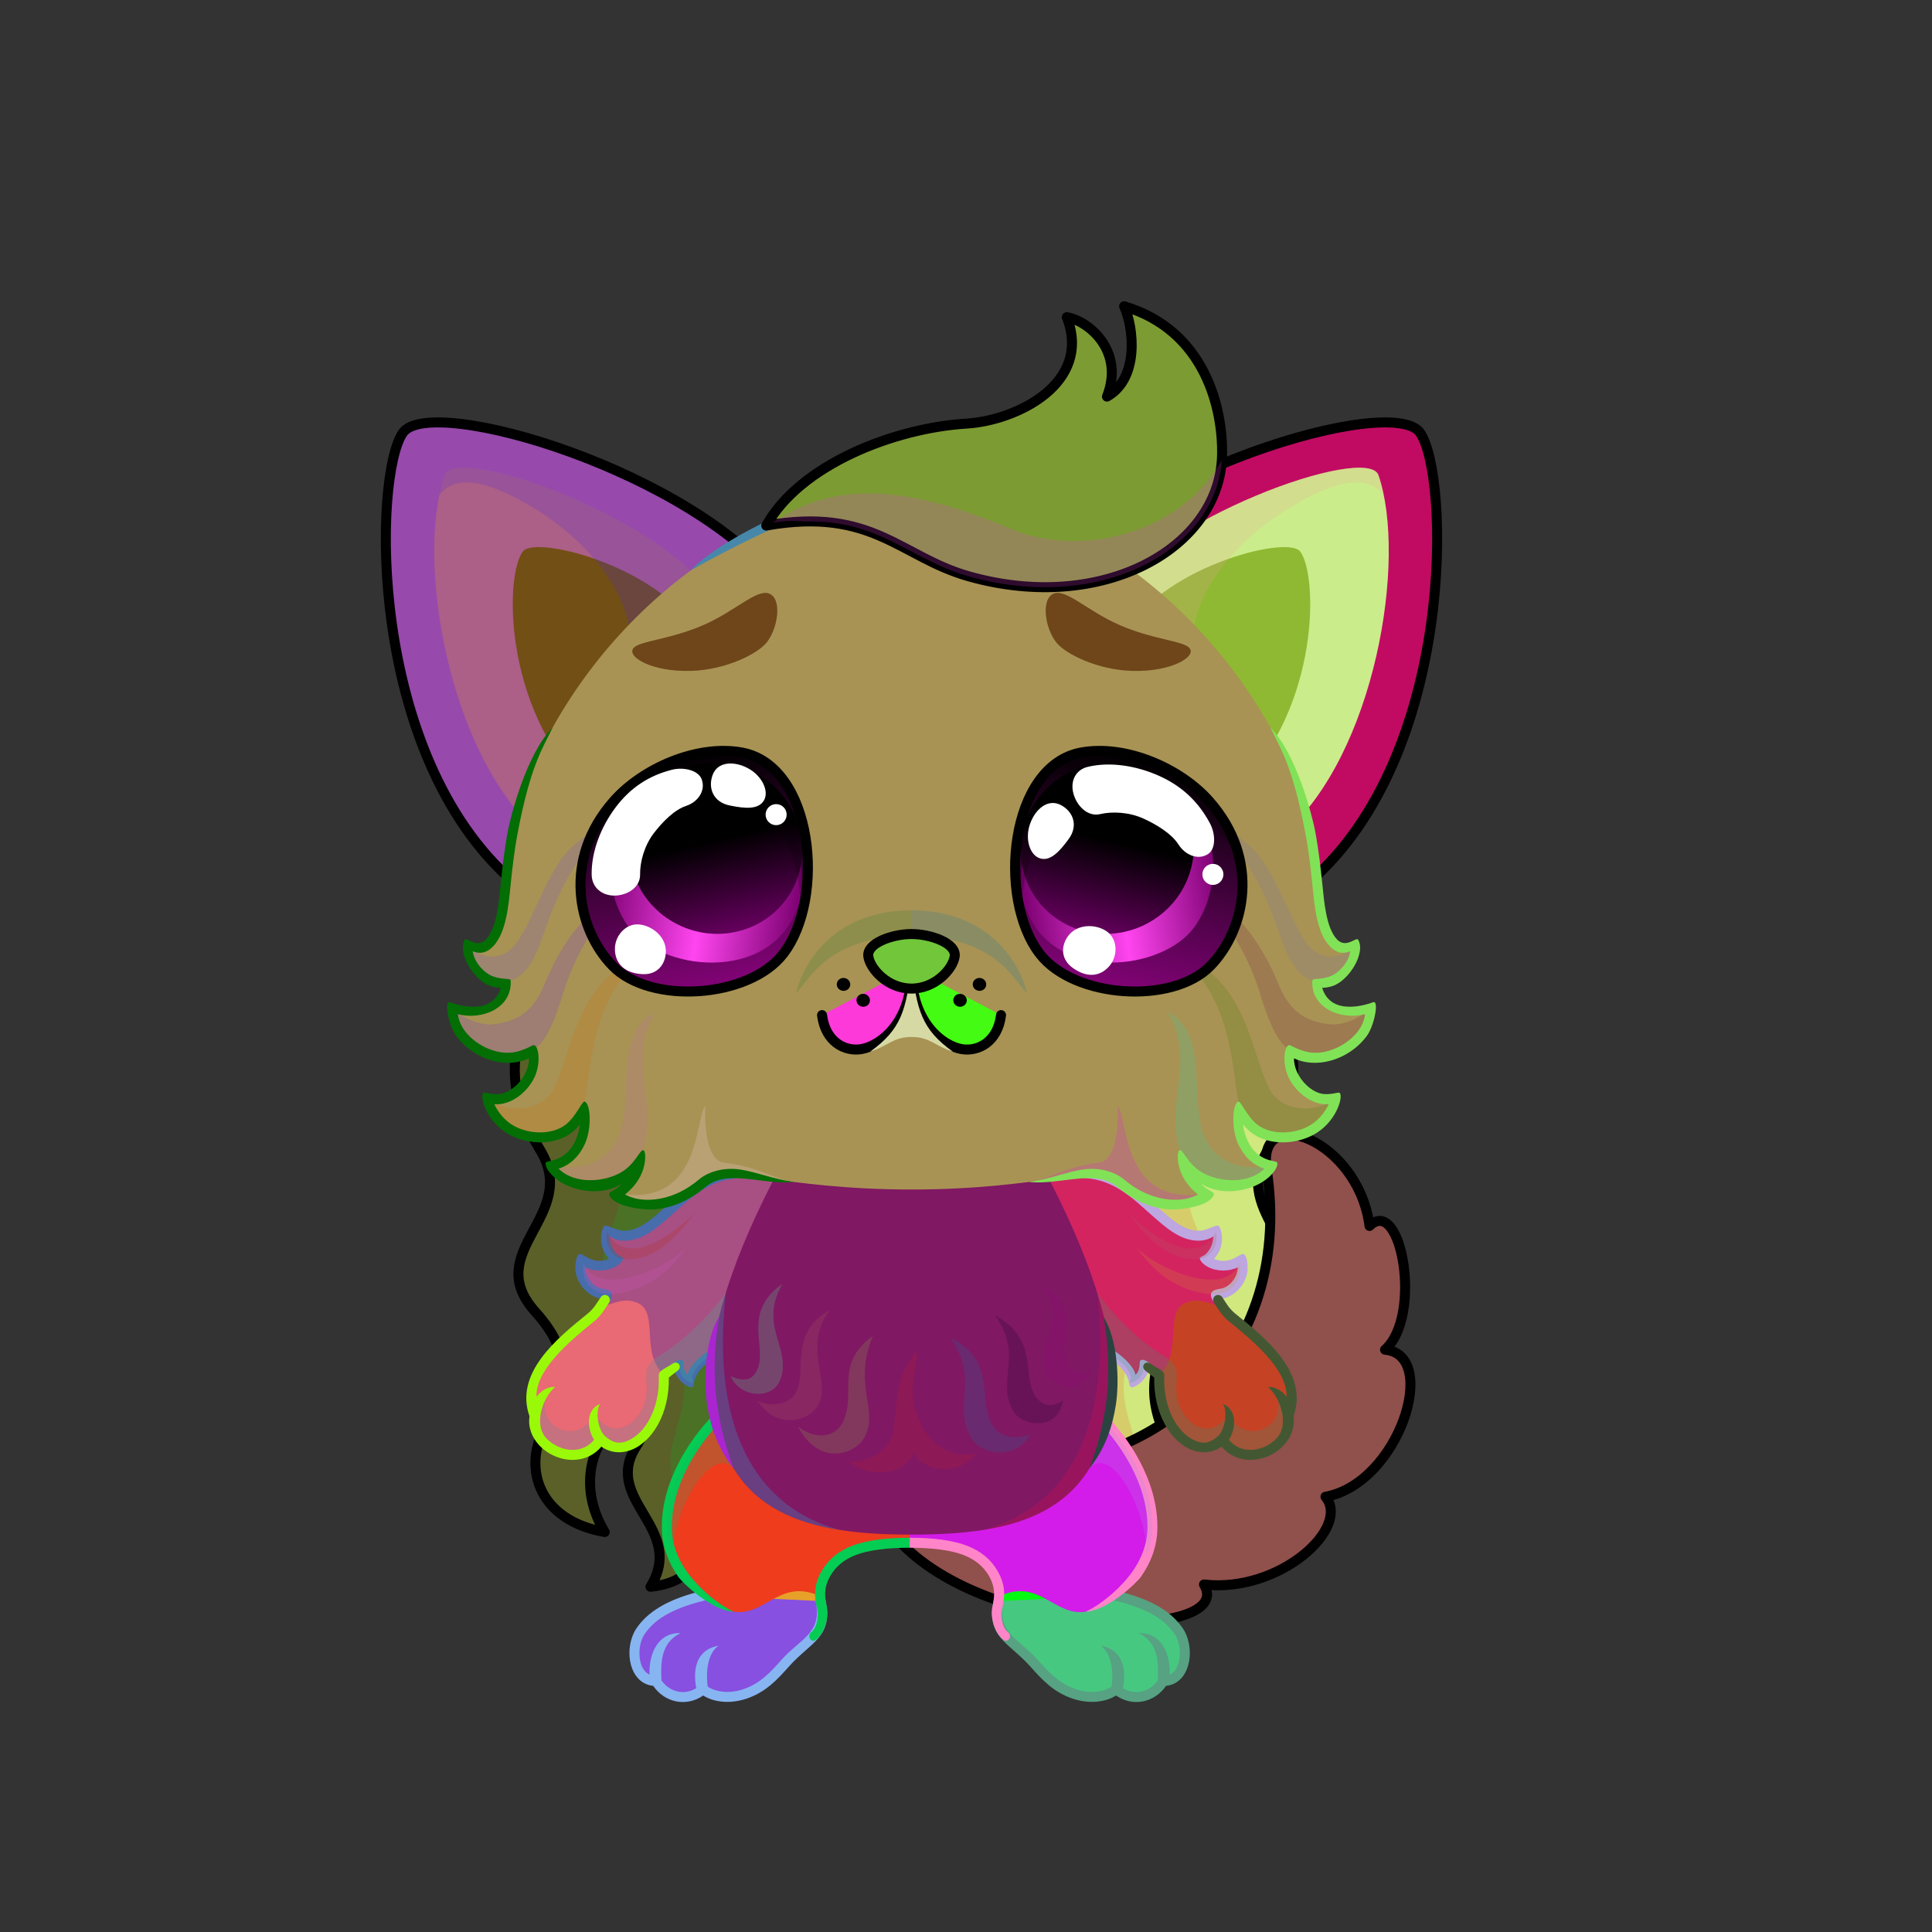<svg xmlns="http://www.w3.org/2000/svg" xmlns:xlink="http://www.w3.org/1999/xlink" style="shape-rendering:geometricPrecision; text-rendering:geometricPrecision; image-rendering:optimizeQuality; fill-rule:evenodd; clip-rule:evenodd" version="1.1" viewBox="0 0 29000 29000" xml:space="preserve"><rect x="0" y="0" width="29000" height="29000" fill="#333333" stroke="none"/><defs><style type="text/css">.HairBack-Dog1fil14 {fill:black;fill-opacity:0.2}
.HairBack-Dog1fil229 {fill:url(#HairBack-Dog1id894)}
.HairBack-Dog1str0 {stroke:black;stroke-width:150;stroke-linecap:round;stroke-linejoin:round}
.HairBack-Dog1fil230 {fill:url(#HairBack-Dog1id895)}
.Tail-Dog2fil234 {fill:url(#Tail-Dog2id961)}
.Tail-Dog2fil235 {fill:url(#Tail-Dog2id74)}
.Tail-Dog2fil22 {fill:none}
.Tail-Dog2str0 {stroke:black;stroke-width:150;stroke-linecap:round;stroke-linejoin:round}
.RightFoot-Dog3fil242 {fill:url(#RightFoot-Dog3id627)}
.RightFoot-Dog3fil14 {fill:black;fill-opacity:0.2}
.RightFoot-Dog3fil22 {fill:none}
.RightFoot-Dog3fil32 {fill:black;fill-rule:nonzero}
.RightLeg-Dog0fil243 {fill:url(#RightLeg-Dog0id281)}
.RightLeg-Dog0fil32 {fill:black;fill-rule:nonzero}
.RightLeg-Dog0fil14 {fill:black;fill-opacity:0.2}
.LeftFoot-Dog3fil248 {fill:url(#LeftFoot-Dog3id636)}
.LeftFoot-Dog3fil14 {fill:black;fill-opacity:0.2}
.LeftFoot-Dog3fil22 {fill:none}
.LeftFoot-Dog3fil32 {fill:black;fill-rule:nonzero}
.LeftLeg-Dog0fil249 {fill:url(#LeftLeg-Dog0id285)}
.LeftLeg-Dog0fil32 {fill:black;fill-rule:nonzero}
.LeftLeg-Dog0fil14 {fill:black;fill-opacity:0.2}
.RightHand-Dog3fil255 {fill:url(#RightHand-Dog3id169)}
.RightHand-Dog3fil32 {fill:black;fill-rule:nonzero}
.RightHand-Dog3fil14 {fill:black;fill-opacity:0.2}
.RightPaw-Dog3fil260 {fill:url(#RightPaw-Dog3id405)}
.RightPaw-Dog3fil14 {fill:black;fill-opacity:0.2}
.RightPaw-Dog3fil32 {fill:black;fill-rule:nonzero}
.LeftHand-Dog3fil263 {fill:url(#LeftHand-Dog3id359)}
.LeftHand-Dog3fil32 {fill:black;fill-rule:nonzero}
.LeftHand-Dog3fil14 {fill:black;fill-opacity:0.2}
.LeftPaw-Dog3fil266 {fill:url(#LeftPaw-Dog3id973)}
.LeftPaw-Dog3fil14 {fill:black;fill-opacity:0.2}
.LeftPaw-Dog3fil32 {fill:black;fill-rule:nonzero}
.Body-Dog5fil267 {fill:url(#Body-Dog5id28)}
.Body-Dog5fil14 {fill:black;fill-opacity:0.2}
.Body-Dog5fil32 {fill:black;fill-rule:nonzero}
.Ears-Dog7fil22 {fill:none}
.Ears-Dog7fil303 {fill:url(#Ears-Dog7id653)}
.Ears-Dog7fil304 {fill:url(#Ears-Dog7id683)}
.Ears-Dog7fil14 {fill:black;fill-opacity:0.2}
.Ears-Dog7fil306 {fill:url(#Ears-Dog7id675)}
.Ears-Dog7fil307 {fill:url(#Ears-Dog7id684)}
.Ears-Dog7fil302 {fill:url(#Ears-Dog7id108)}
.Ears-Dog7str4 {stroke:black;stroke-width:150}
.Ears-Dog7fil305 {fill:url(#Ears-Dog7id107)}
.Head-Dog6fil340 {fill:url(#Head-Dog6id760)}
.Head-Dog6fil32 {fill:black;fill-rule:nonzero}
.Head-Dog6fil14 {fill:black;fill-opacity:0.2}
.Mouth-Dog0fil100 {fill:black}
.Mouth-Dog0fil22 {fill:none}
.Mouth-Dog0str0 {stroke:black;stroke-width:150;stroke-linecap:round;stroke-linejoin:round}
.Eyes-Dog9fil392 {fill:url(#Eyes-Dog9id807)}
.Eyes-Dog9fil393 {fill:url(#Eyes-Dog9id913)}
.Eyes-Dog9fil394 {fill:url(#Eyes-Dog9id621)}
.Eyes-Dog9fil152 {fill:white}
.Eyes-Dog9fil14 {fill:black;fill-opacity:0.2}
.Eyes-Dog9fil204 {fill:white;fill-rule:nonzero}
.Eyes-Dog9fil395 {fill:url(#Eyes-Dog9id809)}
.Eyes-Dog9fil396 {fill:url(#Eyes-Dog9id900)}
.Eyes-Dog9fil397 {fill:url(#Eyes-Dog9id620)}
.Eyes-Dog9fil155 {fill:#895821}
.Eyes-Dog9fil22 {fill:none}
.Eyes-Dog9str4 {stroke:black;stroke-width:150}
.Moustache-Dog1fil100 {fill:black}
.Nose-Dog0fil416 {fill:url(#Nose-Dog0id907)}
.Nose-Dog0str0 {stroke:black;stroke-width:150;stroke-linecap:round;stroke-linejoin:round}
.Hair-Dog6fil14 {fill:black;fill-opacity:0.2}
.Hair-Dog6fil422 {fill:url(#Hair-Dog6id952)}
.Hair-Dog6str0 {stroke:black;stroke-width:150;stroke-linecap:round;stroke-linejoin:round}
</style><linearGradient gradientUnits="userSpaceOnUse" id="HairBack-Dog1id894" x1="8366.73" x2="11650.5" xlink:href="#HairBack-Dog1id87" y1="16700" y2="21125.7">
  </linearGradient><linearGradient gradientUnits="userSpaceOnUse" id="HairBack-Dog1id895" x1="18771.8" x2="15488" xlink:href="#HairBack-Dog1id87" y1="16700" y2="21125.7">
  </linearGradient><linearGradient gradientUnits="userSpaceOnUse" id="Tail-Dog2id961" x1="17408.2" x2="17066.6" xlink:href="#Tail-Dog2id70" y1="17230.7" y2="24150.8">
  </linearGradient><linearGradient gradientUnits="userSpaceOnUse" id="Tail-Dog2id74" x1="15961" x2="18418.2" y1="23174.1" y2="17871.9">
   <stop offset="0" style="stop-opacity:1; stop-color:#cfbf8a"/>
   <stop offset="1" style="stop-opacity:1; stop-color:#f6e6b1"/>
  </linearGradient><linearGradient gradientUnits="userSpaceOnUse" id="RightFoot-Dog3id627" x1="16691.1" x2="16037.9" y1="25524" y2="23422.2">
   <stop offset="0" style="stop-opacity:1; stop-color:#b07a3c"/>
   <stop offset="0.329" style="stop-opacity:1; stop-color:#cfbf8a"/>
   <stop offset="0.62" style="stop-opacity:1; stop-color:#f6e6b1"/>
   <stop offset="1" style="stop-opacity:1; stop-color:#f6e6b1"/>
  </linearGradient><linearGradient gradientUnits="userSpaceOnUse" id="RightLeg-Dog0id281" x1="15476.3" x2="15476.3" xlink:href="#RightLeg-Dog0id19" y1="24199" y2="20934.6">
  </linearGradient><linearGradient gradientUnits="userSpaceOnUse" id="LeftFoot-Dog3id636" x1="10586.2" x2="11300.1" xlink:href="#LeftFoot-Dog3id627" y1="25486.1" y2="23460.1">
  </linearGradient><linearGradient gradientUnits="objectBoundingBox" id="LeftLeg-Dog0id285" x1="50%" x2="50%" xlink:href="#LeftLeg-Dog0id19" y1="100%" y2="0%">
  </linearGradient><linearGradient gradientUnits="userSpaceOnUse" id="RightHand-Dog3id169" x1="16241.5" x2="18031.9" xlink:href="#RightHand-Dog3id168" y1="17938.5" y2="20524.1">
  </linearGradient><linearGradient gradientUnits="userSpaceOnUse" id="RightPaw-Dog3id405" x1="18770.8" x2="18008.4" y1="21729.1" y2="19634.5">
   <stop offset="0" style="stop-opacity:1; stop-color:#b07a3c"/>
   <stop offset="0.702" style="stop-opacity:1; stop-color:#f6e6b1"/>
   <stop offset="1" style="stop-opacity:1; stop-color:#f6e6b1"/>
  </linearGradient><linearGradient gradientUnits="userSpaceOnUse" id="LeftHand-Dog3id359" x1="11122.3" x2="9331.95" xlink:href="#LeftHand-Dog3id168" y1="17938.5" y2="20524.1">
  </linearGradient><linearGradient gradientUnits="userSpaceOnUse" id="LeftPaw-Dog3id973" x1="8449.46" x2="9499.06" xlink:href="#LeftPaw-Dog3id405" y1="21712.6" y2="19651">
  </linearGradient><linearGradient gradientUnits="objectBoundingBox" id="Body-Dog5id28" x1="50%" x2="50%" y1="0%" y2="100%">
   <stop offset="0" style="stop-opacity:1; stop-color:#cfbf8a"/>
   <stop offset="0.102" style="stop-opacity:1; stop-color:#cfbf8a"/>
   <stop offset="0.522" style="stop-opacity:1; stop-color:#f6e6b1"/>
   <stop offset="1" style="stop-opacity:1; stop-color:#fff7de"/>
  </linearGradient><linearGradient gradientUnits="userSpaceOnUse" id="Ears-Dog7id653" x1="9819.75" x2="7438.95" xlink:href="#Ears-Dog7id35" y1="12000.7" y2="7536.69">
  </linearGradient><linearGradient gradientUnits="userSpaceOnUse" id="Ears-Dog7id683" x1="9990.7" x2="8221.68" xlink:href="#Ears-Dog7id68" y1="11431.7" y2="8640.59">
  </linearGradient><linearGradient gradientUnits="userSpaceOnUse" id="Ears-Dog7id675" x1="17544.1" x2="19924.9" xlink:href="#Ears-Dog7id35" y1="12000.7" y2="7536.69">
  </linearGradient><linearGradient gradientUnits="userSpaceOnUse" id="Ears-Dog7id684" x1="17373.1" x2="19142.2" xlink:href="#Ears-Dog7id68" y1="11431.7" y2="8640.59">
  </linearGradient><linearGradient gradientUnits="userSpaceOnUse" id="Ears-Dog7id108" x1="6486.32" x2="11054.3" xlink:href="#Ears-Dog7id18" y1="7580.56" y2="11994.9">
  </linearGradient><linearGradient gradientUnits="userSpaceOnUse" id="Ears-Dog7id107" x1="20877.5" x2="16309.5" xlink:href="#Ears-Dog7id18" y1="7580.56" y2="11994.9">
  </linearGradient><linearGradient gradientUnits="userSpaceOnUse" id="Head-Dog6id760" x1="13681.9" x2="13681.9" xlink:href="#Head-Dog6id35" y1="17869.8" y2="7598.78">
  </linearGradient><linearGradient gradientUnits="userSpaceOnUse" id="Eyes-Dog9id807" x1="10812.7" x2="10027.5" xlink:href="#Eyes-Dog9id27" y1="14750.4" y2="11404">
  </linearGradient><linearGradient gradientUnits="userSpaceOnUse" id="Eyes-Dog9id913" x1="9173.57" x2="12014.5" xlink:href="#Eyes-Dog9id57" y1="12775" y2="13167.3">
  </linearGradient><linearGradient gradientUnits="userSpaceOnUse" id="Eyes-Dog9id621" x1="10444.3" x2="11041.9" xlink:href="#Eyes-Dog9id384" y1="11470.6" y2="14000.3">
  </linearGradient><linearGradient gradientUnits="userSpaceOnUse" id="Eyes-Dog9id809" x1="16551.1" x2="17336.3" xlink:href="#Eyes-Dog9id27" y1="14750.4" y2="11404">
  </linearGradient><linearGradient gradientUnits="userSpaceOnUse" id="Eyes-Dog9id900" x1="18190.3" x2="15349.4" xlink:href="#Eyes-Dog9id57" y1="12775" y2="13167.3">
  </linearGradient><linearGradient gradientUnits="userSpaceOnUse" id="Eyes-Dog9id620" x1="16919.5" x2="16321.9" xlink:href="#Eyes-Dog9id384" y1="11470.6" y2="14000.3">
  </linearGradient><linearGradient gradientUnits="userSpaceOnUse" id="Nose-Dog0id907" x1="13681.9" x2="13681.9" xlink:href="#Nose-Dog0id451" y1="14020.2" y2="14838.5">
  </linearGradient><linearGradient gradientUnits="userSpaceOnUse" id="Hair-Dog6id952" x1="14464.6" x2="15380.9" xlink:href="#Hair-Dog6id49" y1="8920.15" y2="4491.11">
  </linearGradient><linearGradient gradientUnits="userSpaceOnUse" id="HairBack-Dog1id87" x1="16230.4" x2="13904.5" y1="16152.6" y2="14931.5">
   <stop offset="0" style="stop-opacity:1; stop-color:#dbb872"/>
   <stop offset="1" style="stop-opacity:1; stop-color:#c29c51"/>
  </linearGradient><linearGradient gradientUnits="userSpaceOnUse" id="Tail-Dog2id70" x1="20208.3" x2="17218.2" y1="8096.38" y2="11659.9">
   <stop offset="0" style="stop-opacity:1; stop-color:#f5f4f0"/>
   <stop offset="1" style="stop-opacity:1; stop-color:#e8e5d8"/>
  </linearGradient><linearGradient gradientUnits="userSpaceOnUse" id="RightLeg-Dog0id19" x1="15490.3" x2="15490.3" y1="24284.1" y2="21188.2">
   <stop offset="0" style="stop-opacity:1; stop-color:#fff7de"/>
   <stop offset="0.439" style="stop-opacity:1; stop-color:#fff7de"/>
   <stop offset="1" style="stop-opacity:1; stop-color:#f6e6b1"/>
  </linearGradient><linearGradient gradientUnits="userSpaceOnUse" id="LeftFoot-Dog3id627" x1="16691.1" x2="16037.9" y1="25524" y2="23422.2">
   <stop offset="0" style="stop-opacity:1; stop-color:#b07a3c"/>
   <stop offset="0.329" style="stop-opacity:1; stop-color:#cfbf8a"/>
   <stop offset="0.62" style="stop-opacity:1; stop-color:#f6e6b1"/>
   <stop offset="1" style="stop-opacity:1; stop-color:#f6e6b1"/>
  </linearGradient><linearGradient gradientUnits="userSpaceOnUse" id="LeftLeg-Dog0id19" x1="15490.3" x2="15490.3" y1="24284.1" y2="21188.2">
   <stop offset="0" style="stop-opacity:1; stop-color:#fff7de"/>
   <stop offset="0.439" style="stop-opacity:1; stop-color:#fff7de"/>
   <stop offset="1" style="stop-opacity:1; stop-color:#f6e6b1"/>
  </linearGradient><linearGradient gradientUnits="objectBoundingBox" id="RightHand-Dog3id168" x1="19.823%" x2="80.177%" y1="10.33%" y2="89.67%">
   <stop offset="0" style="stop-opacity:1; stop-color:#cfbf8a"/>
   <stop offset="0.02" style="stop-opacity:1; stop-color:#cfbf8a"/>
   <stop offset="0.722" style="stop-opacity:1; stop-color:#f6e6b1"/>
   <stop offset="1" style="stop-opacity:1; stop-color:#f6e6b1"/>
  </linearGradient><linearGradient gradientUnits="objectBoundingBox" id="LeftHand-Dog3id168" x1="19.823%" x2="80.177%" y1="10.33%" y2="89.67%">
   <stop offset="0" style="stop-opacity:1; stop-color:#cfbf8a"/>
   <stop offset="0.02" style="stop-opacity:1; stop-color:#cfbf8a"/>
   <stop offset="0.722" style="stop-opacity:1; stop-color:#f6e6b1"/>
   <stop offset="1" style="stop-opacity:1; stop-color:#f6e6b1"/>
  </linearGradient><linearGradient gradientUnits="userSpaceOnUse" id="LeftPaw-Dog3id405" x1="18770.8" x2="18008.4" y1="21729.1" y2="19634.5">
   <stop offset="0" style="stop-opacity:1; stop-color:#b07a3c"/>
   <stop offset="0.702" style="stop-opacity:1; stop-color:#f6e6b1"/>
   <stop offset="1" style="stop-opacity:1; stop-color:#f6e6b1"/>
  </linearGradient><linearGradient gradientUnits="userSpaceOnUse" id="Ears-Dog7id35" x1="13681.9" x2="13681.9" y1="17936.7" y2="7484.8">
   <stop offset="0" style="stop-opacity:1; stop-color:#cfbf8a"/>
   <stop offset="0.4" style="stop-opacity:1; stop-color:#f6e6b1"/>
   <stop offset="1" style="stop-opacity:1; stop-color:#fff7de"/>
  </linearGradient><linearGradient gradientUnits="userSpaceOnUse" id="Ears-Dog7id68" x1="16838.1" x2="19330.2" y1="11553.4" y2="8766.17">
   <stop offset="0" style="stop-opacity:1; stop-color:#965759"/>
   <stop offset="1" style="stop-opacity:1; stop-color:#C49D9D"/>
  </linearGradient><linearGradient gradientUnits="userSpaceOnUse" id="Ears-Dog7id18" x1="10235.1" x2="10235.1" y1="19681.2" y2="17649.5">
   <stop offset="0" style="stop-opacity:1; stop-color:#b07a3c"/>
   <stop offset="1" style="stop-opacity:1; stop-color:#895821"/>
  </linearGradient><linearGradient gradientUnits="userSpaceOnUse" id="Head-Dog6id35" x1="13681.9" x2="13681.9" y1="17936.7" y2="7484.8">
   <stop offset="0" style="stop-opacity:1; stop-color:#cfbf8a"/>
   <stop offset="0.4" style="stop-opacity:1; stop-color:#f6e6b1"/>
   <stop offset="1" style="stop-opacity:1; stop-color:#fff7de"/>
  </linearGradient><linearGradient gradientUnits="userSpaceOnUse" id="Eyes-Dog9id27" x1="16937.6" x2="16937.6" y1="14961.3" y2="11448.6">
   <stop offset="0" style="stop-opacity:1; stop-color:#800375"/>
   <stop offset="1" style="stop-opacity:1; stop-color:black"/>
  </linearGradient><linearGradient gradientUnits="objectBoundingBox" id="Eyes-Dog9id57" x1="100%" x2="0%" y1="50%" y2="50%">
   <stop offset="0" style="stop-opacity:1; stop-color:#800375"/>
   <stop offset="0.502" style="stop-opacity:1; stop-color:#ff45f0"/>
   <stop offset="1" style="stop-opacity:1; stop-color:#800375"/>
  </linearGradient><linearGradient gradientUnits="userSpaceOnUse" id="Eyes-Dog9id384" x1="16417.8" x2="16417.8" y1="11784.3" y2="14068.5">
   <stop offset="0" style="stop-opacity:1; stop-color:black"/>
   <stop offset="0.45" style="stop-opacity:1; stop-color:black"/>
   <stop offset="1" style="stop-opacity:1; stop-color:#66005e"/>
  </linearGradient><linearGradient gradientUnits="userSpaceOnUse" id="Nose-Dog0id451" x1="13653.8" x2="13653.8" y1="14108.6" y2="14926.9">
   <stop offset="0" style="stop-opacity:1; stop-color:#FFCCCC"/>
   <stop offset="1" style="stop-opacity:1; stop-color:#453F2C"/>
  </linearGradient><linearGradient gradientUnits="userSpaceOnUse" id="Hair-Dog6id49" x1="13715.8" x2="13715.8" y1="6802.99" y2="8218.57">
   <stop offset="0" style="stop-opacity:1; stop-color:#c29c51"/>
   <stop offset="1" style="stop-opacity:1; stop-color:#dbb872"/>
  </linearGradient></defs><g id="HairBack-Dog1">
 <animateTransform additive="sum" attributeName="transform" dur="10" repeatCount="indefinite" type="translate" values="0;0 200;0;0 200;0;0 200;0;0 200;0"/>
  <path class="HairBack-Dog1fil229 HairBack-Dog1str0" d="M12285 14916c-452,-984 -2423,-1284 -3774,-317 -598,428 -1194,1379 -406,2658 613,996 -896,1515 -69,2434 571,635 478,1096 126,1772 -309,593 -63,1363 915,1533 -328,-540 -266,-1119 33,-1491 301,-373 479,-900 470,-1417 250,357 383,975 -30,1623 -517,811 756,1221 214,2107 1343,-138 596,-1769 850,-2213 416,-726 819,-599 904,-1232 133,-991 -669,-2454 773,-3254 -280,-465 -213,-1821 -6,-2203z" style="fill:#5b6029"/>
  <path class="HairBack-Dog1fil14" d="M10486 22772c587,-689 1668,-841 1957,-1288 544,-840 -2232,-3451 -791,-4251 -264,-439 -197,-972 -15,-1352 -1686,-273 -3401,-123 -2877,599 808,1116 541,1624 407,1974 -513,1343 731,1166 992,1814 450,1118 -660,1503 327,2504z" style="fill:#08b81a"/>
  <path class="HairBack-Dog1fil230 HairBack-Dog1str0" d="M14854 14916c452,-984 2422,-1284 3773,-317 599,428 1195,1379 407,2658 -613,996 896,1515 68,2434 -570,635 -477,1096 -125,1772 309,593 62,1363 -915,1533 328,-540 266,-1119 -34,-1491 -300,-373 -478,-900 -470,-1417 -249,357 -382,975 31,1623 517,811 -756,1221 -214,2107 -1343,-138 -596,-1769 -851,-2213 -415,-726 -818,-599 -903,-1232 -133,-991 668,-2454 -773,-3254 280,-465 213,-1821 6,-2203z" style="fill:#d0e87e"/>
  <path class="HairBack-Dog1fil14" d="M16652 22772c-587,-689 -1667,-841 -1957,-1288 -543,-840 2233,-3451 791,-4251 265,-439 198,-972 15,-1352 1687,-273 3401,-123 2878,599 -809,1116 -542,1624 -408,1974 513,1343 -730,1166 -991,1814 -451,1118 659,1503 -328,2504z" style="fill:#f25f1c"/>
 </g><g id="Tail-Dog2">
  <path class="Tail-Dog2fil234" d="M13866 21885c3286,730 5591,-1460 5147,-4330 -158,-1015 1375,-460 1544,847 476,-466 801,1353 233,1858 826,73 211,2006 -894,2207 385,464 -687,1448 -1824,1317 506,839 -3223,850 -4602,-681 -351,-52 -114,-1308 396,-1218z" style="fill:#322ccc"/>
  <path class="Tail-Dog2fil235" d="M14650 22006c2812,243 4707,-1747 4381,-4320 302,171 806,547 1048,1345 369,1219 49,3167 -1936,4024 -2103,908 -3976,-502 -3976,-502l483 -547z" style="fill:#b60b09"/>
  <path class="Tail-Dog2fil22 Tail-Dog2str0" d="M13866 21885c3286,730 5591,-1460 5147,-4330 -158,-1015 1375,-460 1544,847 476,-466 801,1353 233,1858 826,73 211,2006 -894,2207 385,464 -687,1448 -1824,1317 506,839 -3223,850 -4602,-681 -351,-52 -114,-1308 396,-1218z" style="fill:#90504b"/>
 </g><g id="RightFoot-Dog3">
  <path class="RightFoot-Dog3fil242" d="M17461 25232c-144,249 -469,331 -709,123 -82,82 -321,169 -611,76 -475,-152 -678,-627 -1088,-897 -209,-138 -43,-480 -31,-702 216,88 639,20 960,-216 332,-245 1043,-199 820,325 153,50 376,135 488,193 178,92 308,217 397,350 166,246 124,748 -226,748z" style="fill:#02f910"/>
  <path class="RightFoot-Dog3fil14" d="M17461 25232c-144,249 -469,331 -709,123 -82,82 -321,169 -611,76 -475,-152 -678,-627 -1088,-897 -182,-120 -106,-408 -68,-624 13,30 66,32 88,19 2,85 -1,160 50,261 317,621 1468,1311 1612,663 247,396 693,243 634,-148 151,250 332,57 232,-294 150,96 185,309 179,486 -21,178 -124,335 -319,335z" style="fill:#0c87fa"/>
  <path class="RightFoot-Dog3fil22" d="M16741 23949c560,135 807,327 949,532 170,244 121,751 -229,751 -144,249 -469,331 -709,123 -82,82 -321,169 -611,76 -475,-152 -614,-562 -1018,-844 -201,-140 -166,-401 -134,-554" style="fill:#47c881"/>
  <path class="RightFoot-Dog3fil32" d="M17378 25213c0,3 0,7 0,10 -59,86 -148,149 -252,169 -84,16 -174,3 -257,-45l-12 -8c47,-255 19,-572 -334,-636 167,118 191,399 163,611 -41,33 -116,65 -215,77 -89,11 -194,6 -307,-31 -265,-85 -423,-261 -589,-447 -277,-311 -611,-400 -512,-864 8,-41 -28,-86 -58,-89 -24,-2 -80,17 -89,58 -119,558 222,630 548,995 180,201 350,392 654,490 137,43 264,50 371,37 108,-13 199,-49 262,-89l3 0c116,81 258,115 400,88 143,-28 268,-114 349,-234 151,-15 258,-113 313,-251 29,-74 44,-157 44,-240 0,-135 -38,-275 -108,-376 -77,-110 -181,-216 -341,-313 -143,-86 -331,-165 -584,-231 -71,-19 -105,8 -131,48 -23,34 -14,70 26,80 271,65 468,144 612,231 139,84 229,176 295,271 53,76 81,183 81,290 0,66 -11,130 -33,185 -25,64 -65,112 -119,138 13,-317 -128,-634 -466,-624 219,111 313,298 286,700z" style="fill:#56a282"/>
 </g><g id="LeftFoot-Dog3">
  <path class="LeftFoot-Dog3fil248" d="M9847 25232c143,249 468,331 709,123 82,82 321,169 611,76 475,-152 678,-627 1088,-897 208,-138 43,-480 31,-702 -216,88 -640,20 -960,-216 -332,-245 -1043,-199 -821,325 -152,50 -375,135 -487,193 -178,92 -308,217 -398,350 -165,246 -124,748 227,748z" style="fill:#e7a128"/>
  <path class="LeftFoot-Dog3fil14" d="M9847 25232c143,249 468,331 709,123 82,82 321,169 611,76 475,-152 678,-627 1088,-897 181,-120 105,-408 68,-624 -13,30 -66,32 -88,19 -2,85 1,160 -50,261 -318,621 -1468,1311 -1612,663 -248,396 -693,243 -634,-148 -151,250 -333,57 -232,-294 -150,96 -186,309 -179,486 20,178 124,335 319,335z" style="fill:#a9167e"/>
  <path class="LeftFoot-Dog3fil22" d="M10566 23949c-559,135 -807,327 -949,532 -169,244 -121,751 230,751 143,249 468,331 709,123 82,82 321,169 611,76 475,-152 614,-562 1017,-844 201,-140 167,-401 134,-554" style="fill:#8750e0"/>
  <path class="LeftFoot-Dog3fil32" d="M9929 25213c1,3 1,7 0,10 59,86 149,149 253,169 84,16 174,3 257,-45l12 -8c-48,-255 -19,-572 333,-636 -166,118 -190,399 -162,611 41,33 116,65 215,77 89,11 193,6 307,-31 265,-85 423,-261 588,-447 278,-311 612,-400 513,-864 -9,-41 27,-86 58,-89 23,-2 80,17 88,58 119,558 -222,630 -547,995 -180,201 -351,392 -655,490 -137,43 -263,50 -370,37 -109,-13 -200,-49 -262,-89l-3 0c-116,81 -259,115 -401,88 -143,-28 -267,-114 -348,-234 -151,-15 -258,-113 -313,-251 -30,-74 -44,-157 -44,-240 0,-135 38,-275 108,-376 76,-110 181,-216 341,-313 142,-86 330,-165 584,-231 71,-19 105,8 131,48 22,34 14,70 -26,80 -271,65 -468,144 -612,231 -139,84 -230,176 -295,271 -53,76 -81,183 -81,290 0,66 11,130 32,185 26,64 65,112 120,138 -13,-317 128,-634 466,-624 -219,111 -313,298 -287,700z" style="fill:#87b5f1"/>
 </g><g id="RightLeg-Dog0">
  <path class="RightLeg-Dog0fil243" d="M13654 20939c701,0 2353,-56 2710,226 302,239 937,901 935,1761 -2,445 -277,1009 -1000,1266 -472,76 -697,-507 -1295,-235 60,-709 -911,-790 -1350,-797l0 -2221z" style="fill:#d31ce9"/>
  <path class="RightLeg-Dog0fil32" d="M15057 24610c33,25 62,27 88,-6 25,-32 18,-79 -15,-104 -85,-66 -111,-236 -89,-338 34,-163 71,-342 -66,-579 0,-1 -1,-3 -2,-4 -100,-171 -247,-296 -460,-378 -208,-80 -506,-119 -859,-119l0 150c335,0 616,36 805,108 180,69 302,173 385,314 0,2 1,3 2,4 108,188 77,337 48,473 -32,154 43,385 163,479zm1227 -3463c175,139 478,451 693,860 144,272 248,587 247,919 -1,245 -87,464 -218,653 -154,223 -427,476 -707,613 326,-17 760,-427 830,-528 147,-211 244,-458 244,-738 2,-360 -110,-698 -263,-989 -227,-430 -547,-760 -734,-907l-92 117z" style="fill:#ff85c8"/>
  <path class="RightLeg-Dog0fil14" d="M17192 23390c67,-148 106,-305 107,-464 2,-775 -541,-1451 -869,-1752 -191,187 -220,614 -78,870 275,-293 637,273 785,794 61,212 86,417 55,552z" style="fill:#ab8dee"/>
 </g><g id="LeftLeg-Dog0">
  <path class="LeftLeg-Dog0fil249" d="M13654 20939c-701,0 -2353,-56 -2710,226 -303,239 -938,901 -935,1761 1,445 276,1009 1000,1266 472,76 697,-507 1294,-235 -59,-709 911,-790 1351,-797l0 -2221z" style="fill:#ee3c1d"/>
  <path class="LeftLeg-Dog0fil32" d="M12251 24610c-33,25 -63,27 -88,-6 -25,-32 -19,-79 14,-104 85,-66 111,-236 90,-338 -34,-163 -72,-342 65,-579 1,-1 2,-3 3,-4 100,-171 246,-296 460,-378 208,-80 506,-119 859,-119l0 150c-335,0 -616,36 -806,108 -179,69 -302,173 -384,314 -1,2 -2,3 -2,4 -109,188 -77,337 -49,473 33,154 -42,385 -162,479zm-1227 -3463c-176,139 -478,451 -694,860 -143,272 -247,587 -246,919 0,245 86,464 217,653 155,223 428,476 708,613 -326,-17 -761,-427 -831,-528 -146,-211 -243,-458 -244,-738 -1,-360 110,-698 264,-989 226,-430 547,-760 733,-907l93 117z" style="fill:#05cc53"/>
  <path class="LeftLeg-Dog0fil14" d="M10116 23390c-67,-148 -107,-305 -107,-464 -2,-775 540,-1451 869,-1752 190,187 275,614 134,870 -388,-413 -1003,879 -896,1346z" style="fill:#10b46a"/>
 </g><g id="RightHand-Dog3">
 <animateTransform additive="sum" attributeName="transform" dur="10" repeatCount="indefinite" type="translate" values="0;0 200;0;0 200;0;0 200;0;0 200;0"/>
  <path class="RightHand-Dog3fil255" d="M15619 17715c247,-7 498,-52 659,-90 707,128 970,528 1348,796 130,92 425,224 606,21 133,145 14,423 -156,435 147,181 487,132 553,9 110,293 -168,564 -360,532 81,123 154,243 219,356 289,504 -636,1265 -911,1014 -142,-130 -282,-228 -420,-305 42,90 -40,256 -204,278 129,-199 -332,-494 -505,-532 -358,-79 -514,-1818 -829,-2514z" style="fill:#d32460"/>
  <path class="RightHand-Dog3fil32" d="M16291 17552c-40,-7 -79,20 -86,60 -7,41 25,64 66,71 473,22 768,342 1024,564 192,167 406,367 675,376 83,3 166,-14 241,-63 0,109 -50,205 -110,263 -35,34 -94,44 -92,65 6,53 80,106 122,129 131,70 314,72 448,7 -1,130 -94,264 -215,309 -66,25 -273,10 -150,206 28,5 53,-19 95,-33 40,-12 83,-23 108,-33 157,-59 279,-214 306,-378 9,-58 6,-242 -53,-268 -55,-33 -194,176 -447,68 159,-167 129,-400 79,-483 -35,-58 -164,68 -327,62 -222,-8 -423,-201 -583,-340 -270,-235 -558,-485 -1101,-582zm972 2914c-39,-29 -99,-68 -137,-51 -40,15 11,131 -81,222 -29,-135 -201,-283 -310,-354 -22,-14 -44,-27 -66,-40l-12 149c234,152 283,300 290,366 11,93 54,70 109,41 75,-39 202,-166 185,-292 -3,-19 -8,-38 22,-41z" style="fill:#bea6e0"/>
  <path class="RightHand-Dog3fil14" d="M17401 20669c-114,-114 -122,-122 -244,-186 43,144 -99,268 -204,278 116,-171 -258,-433 -374,-488 -156,-175 -225,-650 -133,-901 308,435 716,808 1104,1031 -30,84 -75,162 -148,228 0,12 -1,25 -1,38z" style="fill:#11ad6c"/>
  <path class="RightHand-Dog3fil14" d="M18185 19427c-553,-42 -914,-391 -1132,-715 239,293 1327,799 1551,253 61,375 -267,474 -419,462z" style="fill:#cf9a26"/>
  <path class="RightHand-Dog3fil14" d="M18016 18897c-558,74 -969,-550 -1102,-714 145,162 1013,956 1337,305 53,248 -126,395 -235,409z" style="fill:#ae5f64"/>
 </g><g id="LeftHand-Dog3">
 <animateTransform additive="sum" attributeName="transform" dur="10" repeatCount="indefinite" type="translate" values="0;0 200;0;0 200;0;0 200;0;0 200;0"/>
  <path class="LeftHand-Dog3fil263" d="M11744 17715c-246,-7 -497,-52 -658,-90 -707,128 -970,528 -1348,796 -131,92 -425,224 -606,21 -133,145 -15,423 156,435 -147,181 -487,132 -553,9 -110,293 168,564 360,532 -81,123 -154,243 -219,356 -289,504 636,1265 911,1014 142,-130 282,-228 419,-305 -41,90 41,256 205,278 -129,-199 332,-494 505,-532 358,-79 514,-1818 828,-2514z" style="fill:#a84f83"/>
  <path class="LeftHand-Dog3fil32" d="M11072 17552c41,-7 80,20 87,60 7,41 -25,64 -66,71 -473,22 -768,342 -1024,564 -192,167 -406,367 -675,376 -83,3 -166,-14 -241,-63 0,109 50,205 109,263 36,34 95,44 92,65 -5,53 -79,106 -122,129 -130,70 -314,72 -447,7 1,130 94,264 215,309 66,25 272,10 150,206 -28,5 -53,-19 -95,-33 -40,-12 -83,-23 -108,-33 -157,-59 -279,-214 -306,-378 -9,-58 -6,-242 53,-268 54,-33 194,176 447,68 -159,-167 -129,-400 -79,-483 34,-58 164,68 326,62 222,-8 424,-201 583,-340 271,-235 559,-485 1101,-582zm-971 2914c38,-29 99,-68 137,-51 40,15 -11,131 81,222 29,-135 201,-283 310,-354 22,-14 44,-27 66,-40l12 149c-234,152 -283,300 -291,366 -11,93 -53,70 -108,41 -75,-39 -202,-166 -185,-292 3,-19 8,-38 -22,-41z" style="fill:#476dad"/>
  <path class="LeftHand-Dog3fil14" d="M9963 20669c114,-114 122,-122 243,-186 -42,144 99,268 205,278 -116,-171 258,-433 373,-488 157,-175 226,-650 134,-901 -308,435 -717,808 -1104,1031 30,84 75,162 148,228 0,12 1,25 1,38z" style="fill:#2fcf9a"/>
  <path class="LeftHand-Dog3fil14" d="M9179 19427c553,-42 914,-391 1132,-715 -239,293 -1327,799 -1552,253 -60,375 268,474 420,462z" style="fill:#d75acf"/>
  <path class="LeftHand-Dog3fil14" d="M9348 18897c558,74 968,-550 1102,-714 -145,162 -1013,956 -1337,305 -53,248 126,395 235,409z" style="fill:#b7290d"/>
 </g><g id="Body-Dog5">
 <animateTransform additive="sum" attributeName="transform" dur="10" repeatCount="indefinite" type="translate" values="0;0 200;0;0 200;0;0 200;0;0 200;0"/>
  <path class="Body-Dog5fil267" d="M13682 23035c-1548,0 -2752,-291 -2993,-1956 -146,-1010 387,-2357 984,-3487 334,54 1089,70 2009,70 920,0 1675,-16 2008,-70 598,1130 1131,2477 985,3487 -242,1665 -1445,1956 -2993,1956z" style="fill:#801864"/>
  <path class="Body-Dog5fil14" d="M12620 22967c-1015,-156 -1748,-629 -1931,-1888 -72,-498 21,-1078 206,-1674 -224,2001 425,3224 1725,3562z" style="fill:#11def9"/>
  <path class="Body-Dog5fil14" d="M14743 22967c1016,-156 1749,-629 1932,-1888 72,-498 -21,-1078 -206,-1674 224,2001 -425,3224 -1726,3562z" style="fill:#fd0c4a"/>
  <path class="Body-Dog5fil32" d="M11012 22044c-250,-321 -348,-641 -397,-954 -59,-377 -28,-1005 180,-1327 -79,420 -89,912 -32,1305 50,341 104,572 249,976z" style="fill:#aa25d0"/>
  <path class="Body-Dog5fil32" d="M16352 22044c250,-321 347,-641 397,-954 59,-377 24,-998 -184,-1320 78,421 93,905 36,1298 -50,341 -104,572 -249,976z" style="fill:#2a4340"/>
  <path class="Body-Dog5fil14" d="M11368 21026c280,417 694,319 860,137 327,-356 -225,-896 231,-1499 -625,341 -343,915 -510,1234 -94,182 -374,226 -581,128z" style="fill:#ac6559"/>
  <path class="Body-Dog5fil14" d="M11977 21414c323,606 846,408 984,186 259,-416 -175,-784 141,-1547 -604,438 -218,890 -470,1328 -79,138 -324,276 -655,33z" style="fill:#90bd3f"/>
  <path class="Body-Dog5fil14" d="M12741 21936c355,311 917,148 969,-144 84,264 644,418 954,16 -462,117 -774,-230 -883,-526 -120,-325 -88,-485 -5,-1007 -379,382 -295,876 -383,1280 -34,159 -309,414 -652,381z" style="fill:#c6201f"/>
  <path class="Body-Dog5fil14" d="M15462 21532c-210,397 -736,297 -871,73 -318,-530 131,-835 -322,-1527 720,367 388,975 637,1326 127,179 333,205 556,128z" style="fill:#16739e"/>
  <path class="Body-Dog5fil14" d="M16383 20562c-142,377 -577,276 -678,61 -204,-434 328,-700 -44,-1336 596,396 246,778 329,1073 53,192 209,320 393,202z" style="fill:#920678"/>
  <path class="Body-Dog5fil14" d="M15955 21022c-68,466 -610,385 -738,172 -284,-475 166,-845 -288,-1457 648,363 426,852 587,1174 91,182 264,240 439,111z" style="fill:#0e0029"/>
  <path class="Body-Dog5fil14" d="M10968 20658c141,328 616,346 733,78 212,-485 -332,-813 43,-1465 -599,421 -244,917 -364,1252 -67,190 -192,229 -412,135z" style="fill:#4efc96"/>
 </g><g id="RightPaw-Dog3">
 <animateTransform additive="sum" attributeName="transform" dur="10" repeatCount="indefinite" type="translate" values="0;0 200;0;0 200;0;0 200;0;0 200;0"/>
  <path class="RightPaw-Dog3fil260" d="M17402 20631c-38,818 551,1339 943,981 309,484 1078,126 986,-356 248,-652 -532,-1279 -980,-1632 -241,-78 -377,-149 -564,-64 -316,143 -32,749 -385,1071z" style="fill:#c64224"/>
  <path class="RightPaw-Dog3fil14" d="M17402 20631c-17,192 32,393 33,395 44,201 137,399 285,544 194,184 433,219 637,33 492,772 1351,-293 810,-632 144,452 -486,750 -723,253 -324,480 -778,69 -787,-350 -5,-223 56,-314 -107,-471 -30,84 -75,162 -148,228z" style="fill:#12a38d"/>
  <path class="RightPaw-Dog3fil32" d="M18446 21611c107,-163 129,-451 -88,-537 74,121 26,386 -69,476 -138,130 -263,138 -430,31 -93,-59 -178,-155 -245,-278 -93,-172 -149,-397 -138,-656 1,-21 -7,-43 -24,-59 -52,-50 -128,-78 -180,-116 -33,-25 -76,-27 -100,6 -24,33 -10,74 23,99 44,31 87,68 130,100 -5,272 57,511 157,696 79,147 183,261 296,334 178,114 384,128 560,8 101,121 232,181 368,195 211,22 433,-69 573,-226 103,-115 160,-263 137,-425 229,-648 -410,-1166 -864,-1533 -104,-84 -134,-147 -206,-255 -23,-34 -69,-44 -104,-21 -34,23 -43,70 -20,104 80,121 120,196 236,290 356,288 865,714 854,1122 -52,-71 -158,-158 -280,-146 191,160 321,562 136,764 -110,120 -284,194 -446,177 -102,-10 -201,-57 -276,-150z" style="fill:#435832"/>
 </g><g id="LeftPaw-Dog3">
 <animateTransform additive="sum" attributeName="transform" dur="10" repeatCount="indefinite" type="translate" values="0;0 200;0;0 200;0;0 200;0;0 200;0"/>
  <path class="LeftPaw-Dog3fil266" d="M9962 20631c38,818 -552,1339 -944,981 -308,484 -1077,126 -986,-356 -247,-652 533,-1279 981,-1632 241,-78 377,-149 564,-64 316,143 31,749 385,1071z" style="fill:#e96974"/>
  <path class="LeftPaw-Dog3fil14" d="M9962 20631c16,192 -32,393 -33,395 -44,201 -137,399 -285,544 -194,184 -433,219 -637,33 -493,772 -1351,-293 -810,-632 -144,452 485,750 723,253 324,480 778,69 787,-350 4,-223 -56,-314 107,-471 30,84 75,162 148,228z" style="fill:#3a94aa"/>
  <path class="LeftPaw-Dog3fil32" d="M8918 21611c-107,-163 -129,-451 88,-537 -74,121 -26,386 69,476 138,130 263,138 430,31 92,-59 178,-155 245,-278 93,-172 149,-397 138,-656 -1,-21 7,-43 24,-59 52,-50 128,-78 180,-116 33,-25 75,-27 100,6 24,33 10,74 -24,99 -43,31 -86,68 -129,100 5,272 -57,511 -157,696 -80,147 -183,261 -296,334 -178,114 -384,128 -560,8 -101,121 -232,181 -369,195 -210,22 -432,-69 -572,-226 -103,-115 -161,-263 -137,-425 -229,-648 410,-1166 863,-1533 105,-84 134,-147 207,-255 23,-34 69,-44 103,-21 35,23 44,70 21,104 -81,121 -120,196 -236,290 -356,288 -865,714 -854,1122 52,-71 157,-158 280,-146 -191,160 -321,562 -136,764 110,120 284,194 446,177 102,-10 201,-57 276,-150z" style="fill:#9af908"/>
 </g><g id="Ears-Dog7">
 <animateTransform additive="sum" attributeName="transform" dur="10" repeatCount="indefinite" type="translate" values="0;0 200;0;0 200;0;0 200;0;0 200;0"/>
  <g>
        <animateTransform additive="sum" attributeName="transform" dur="10" repeatCount="indefinite" type="rotate" values="0;0;0;0;0;0;10;0;0;0;0;0;0;0;0;0;0;0;0;0;0;0;0;0;0;0;0;0;0;0;0;0;0;0;0;0;0;0;0;0;0;0;0;0;0;10;0;0;0;0;0;0;0;0;0;0;0;0;0;0;0;0;0;0;0;0;0;0;0;0;0;0;0;0;0;0;0;0;0;0;0;0"/>
        <g>
			<animateTransform additive="sum" attributeName="transform" dur="10" repeatCount="indefinite" type="translate" values="0;0;0;0;0;0;2000 -2000;0;0;0;0;0;0;0;0;0;0;0;0;0;0;0;0;0;0;0;0;0;0;0;0;0;0;0;0;0;0;0;0;0;0;0;0;0;0;2000 -2000;0;0;0;0;0;0;0;0;0;0;0;0;0;0;0;0;0;0;0;0;0;0;0;0;0;0;0;0;0;0;0;0;0;0;0;0"/>
			    <path class="Ears-Dog7fil302 Ears-Dog7str4" d="M6048 6495c-444,630 -543,4828 1656,6740 705,-1972 2800,-3911 4045,-4397 -1303,-1754 -5283,-2935 -5701,-2343z" style="fill:#9749ac"/>
          <path class="Ears-Dog7fil22" d="M19465 8952c124,387 10,1239 -150,1518 -290,507 -725,848 -1299,820 -207,-259 -1033,-1366 -1119,-1446" style="fill:#88df69"/>
          <path class="Ears-Dog7fil303" d="M10741 9023c-705,-1227 -3904,-2370 -4068,-1891 -435,1262 48,4189 1422,5385 784,-826 1861,-2668 2646,-3494z" style="fill:#ac5f87"/>
          <path class="Ears-Dog7fil304" d="M10516 9576c-524,-1046 -2460,-1548 -2664,-1302 -268,325 -320,2316 949,3586 785,-826 930,-1458 1715,-2284z" style="fill:#724f15"/>
          <path class="Ears-Dog7fil14" d="M10741 9023c-705,-1227 -3904,-2370 -4068,-1891 -33,94 -60,196 -82,306 287,-400 926,-124 1504,239 655,411 1782,1468 1232,2707 597,-815 880,-1105 1406,-1353l8 -8z" style="fill:#4d24e5"/>
		</g>
  </g>
  <g>
        <animateTransform additive="sum" attributeName="transform" dur="10" repeatCount="indefinite" type="rotate" values="0;0;0;0;0;0;-10;0;0;0;0;0;0;0;0;0;0;0;0;0;0;0;0;0;0;0;0;0;0;0;0;0;0;0;0;0;0;0;0;0;0;0;0;0;0;0;0;0;0;0;0;0;0;0;0;-10;0;0;0;0;0;0;0;0;0;0;0;0;0;0;0;0;0;0;0;0;0;0;0;0;0;0"/>
        <g>
          <animateTransform additive="sum" attributeName="transform" dur="10" repeatCount="indefinite" type="translate" values="0;0;0;0;0;0;-2500 2500;0;0;0;0;0;0;0;0;0;0;0;0;0;0;0;0;0;0;0;0;0;0;0;0;0;0;0;0;0;0;0;0;0;0;0;0;0;0;0;0;0;0;0;0;0;0;0;0;-2500 2500;0;0;0;0;0;0;0;0;0;0;0;0;0;0;0;0;0;0;0;0;0;0;0;0;0;0"/>
			    <path class="Ears-Dog7fil305 Ears-Dog7str4" d="M21315 6495c445,630 543,4828 -1655,6740 -705,-1972 -2801,-3911 -4045,-4397 1302,-1754 5283,-2935 5700,-2343z" style="fill:#c10b62"/>
          <path class="Ears-Dog7fil306" d="M16623 9023c705,-1227 3903,-2370 4068,-1891 435,1262 -48,4189 -1422,5385 -784,-826 -1862,-2668 -2646,-3494z" style="fill:#cbec8b"/>
          <path class="Ears-Dog7fil307" d="M16848 9576c524,-1046 2460,-1548 2664,-1302 268,325 320,2316 -949,3586 -785,-826 -930,-1458 -1715,-2284z" style="fill:#8fb932"/>
          <path class="Ears-Dog7fil14" d="M16623 9023c705,-1227 3903,-2370 4068,-1891 32,94 59,196 82,306 -287,-400 -926,-124 -1504,239 -655,411 -1782,1468 -1232,2707 -597,-815 -880,-1105 -1406,-1353l-8 -8z" style="fill:#f3a29d"/>
		</g>
  </g>
 </g><g id="Head-Dog6">
 <animateTransform additive="sum" attributeName="transform" dur="10" repeatCount="indefinite" type="translate" values="0;0 200;0;0 200;0;0 200;0;0 200;0"/>
  <path class="Head-Dog6fil340" d="M13682 7385c-2488,0 -4881,2026 -5792,4401 -301,783 -283,1690 -374,2017 -70,250 -213,563 -481,350 -95,264 266,681 547,580 40,174 -227,597 -783,388 -61,519 733,976 1198,646 115,375 -336,870 -702,699 100,310 348,628 874,604 333,-15 529,-239 586,-462 95,265 -36,837 -501,885 274,476 1251,360 1385,-185 50,232 -55,484 -441,593 167,192 773,342 1342,-139 375,-318 1156,93 3142,93l0 0 0 0c1985,0 2766,-411 3142,-93 569,481 1175,331 1342,139 -386,-109 -491,-361 -442,-593 135,545 1111,661 1386,185 -466,-48 -596,-620 -502,-885 58,223 254,447 587,462 526,24 773,-294 874,-604 -366,171 -818,-324 -702,-699 465,330 1259,-127 1198,-646 -556,209 -823,-214 -783,-388 281,101 642,-316 546,-580 -268,213 -410,-100 -480,-350 -91,-327 -73,-1234 -374,-2017 -911,-2375 -3304,-4401 -5792,-4401l0 0 0 0z" style="fill:#a89354"/>
  <path class="Head-Dog6fil32" d="M13682 7459c552,0 1099,101 1626,285 302,105 959,411 1688,816 -411,-435 -1448,-891 -1639,-957 -543,-189 -1107,-294 -1675,-294 -568,0 -1132,105 -1675,294 -191,66 -1229,522 -1639,957 728,-405 1386,-711 1688,-816 527,-184 1074,-285 1626,-285z" style="fill:#4788aa"/>
  <path class="Head-Dog6fil14" d="M9198 17901c225,201 840,330 1387,-139 254,-219 526,-14 1333,-19 -303,-39 -480,-219 -1068,-295 -94,-12 -285,-151 -264,-852 -161,200 -54,1585 -1388,1305z" style="fill:#fed7f8"/>
  <path class="Head-Dog6fil14" d="M8254 17493c225,381 1155,478 1385,-185 264,-759 -246,-1359 197,-2117 -597,291 -349,1230 -517,1779 -130,423 -525,636 -1065,523z" style="fill:#be6cb2"/>
  <path class="Head-Dog6fil14" d="M7295 16466c183,717 1226,836 1460,142 119,-350 50,-1757 1041,-2327 -1154,340 -1191,1494 -1492,2076 -163,314 -695,385 -1009,109z" style="fill:#cd6c06"/>
  <path class="Head-Dog6fil14" d="M6799 15121c-80,294 469,1063 1198,646 222,-127 361,-550 465,-890 193,-629 702,-1474 1165,-1512 -748,43 -1229,855 -1452,1403 -154,378 -370,572 -804,610 -74,7 -399,-37 -572,-257z" style="fill:#7b23ef"/>
  <path class="Head-Dog6fil14" d="M7034 14157c-77,186 176,622 542,582 395,-44 520,-554 635,-866 259,-702 666,-1511 1541,-1719 -481,61 -1093,377 -1361,791 -339,524 -503,1174 -785,1349 -198,123 -462,66 -572,-137z" style="fill:#764de9"/>
  <path class="Head-Dog6fil14" d="M13682 14048c-1272,0 -1544,682 -1734,864 101,-449 565,-1248 1734,-1248l0 384z" style="fill:#287931"/>
  <path class="Head-Dog6fil14" d="M18166 17901c-225,201 -840,330 -1387,-139 -255,-219 -526,-14 -1333,-19 303,-39 480,-219 1068,-295 94,-12 284,-151 264,-852 160,200 54,1585 1388,1305z" style="fill:#f20ceb"/>
  <path class="Head-Dog6fil14" d="M19110 17493c-225,381 -1155,478 -1386,-185 -263,-759 247,-1359 -196,-2117 597,291 349,1230 517,1779 130,423 525,636 1065,523z" style="fill:#36d2a7"/>
  <path class="Head-Dog6fil14" d="M20069 16466c-183,717 -1226,836 -1461,142 -118,-350 -49,-1757 -1040,-2327 1154,340 1191,1494 1492,2076 163,314 695,385 1009,109z" style="fill:#487407"/>
  <path class="Head-Dog6fil14" d="M20565 15121c80,294 -469,1063 -1198,646 -222,-127 -361,-550 -465,-890 -193,-629 -702,-1474 -1165,-1512 748,43 1228,855 1452,1403 154,378 370,572 804,610 74,7 398,-37 572,-257z" style="fill:#741842"/>
  <path class="Head-Dog6fil14" d="M20330 14157c77,186 -176,622 -542,582 -395,-44 -520,-554 -635,-866 -259,-702 -666,-1511 -1542,-1719 482,61 1093,377 1361,791 340,524 504,1174 785,1349 199,123 463,66 573,-137z" style="fill:#796eaf"/>
  <path class="Head-Dog6fil14" d="M13682 14048c1271,0 1543,682 1734,864 -101,-449 -565,-1248 -1734,-1248l0 384z" style="fill:#1677a1"/>
  <g>
   <path class="Head-Dog6fil32" d="M8293 10924c-135,290 -326,541 -523,1581 -55,290 -84,569 -108,802 -29,274 -60,685 -258,896 -82,87 -184,128 -308,75 18,154 161,327 307,379 151,54 259,22 262,61 26,420 -439,599 -792,505 10,85 44,167 97,241 129,181 357,309 577,335 244,29 437,-112 463,-112 74,0 113,259 17,474 -79,174 -245,335 -429,392 -58,18 -119,26 -179,21 55,113 134,218 245,295 225,155 608,185 831,9 152,-120 243,-352 279,-343 91,23 114,406 1,645 -80,169 -208,305 -390,362 72,74 170,124 280,151 209,51 470,13 657,-95 226,-130 289,-367 342,-329 36,26 66,391 -283,660 109,59 249,95 447,75 204,-22 436,-107 663,-299 129,-109 367,-193 638,-147 266,46 447,133 789,185 -486,47 -999,-204 -1330,76 -253,214 -514,310 -745,333 -163,17 -647,-34 -701,-227 -15,-28 142,-82 185,-155 -83,64 -351,172 -698,68 -319,-95 -466,-321 -436,-389 17,-36 291,4 446,-331 36,-78 58,-162 66,-241 -33,43 -72,83 -117,119 -277,218 -726,187 -1009,-4 -297,-202 -385,-558 -318,-591 15,-7 171,47 293,9 146,-45 273,-176 337,-313 33,-68 51,-140 50,-211 -129,61 -271,78 -412,62 -268,-32 -521,-181 -681,-397 -114,-155 -187,-540 -97,-507 114,41 635,211 766,-216 -39,-1 -104,-8 -164,-30 -241,-87 -491,-492 -376,-692 28,-49 182,140 318,-6 166,-176 194,-580 218,-808 25,-239 55,-524 111,-822 42,-218 278,-1154 669,-1546z" style="fill:#026e04"/>
   <path class="Head-Dog6fil32" d="M19071 10924c135,290 326,541 523,1581 55,290 84,569 108,802 28,274 59,685 258,896 82,87 183,128 308,75 -19,154 -161,327 -307,379 -151,54 -260,22 -262,61 -27,420 439,599 791,505 -9,85 -43,167 -96,241 -129,181 -357,309 -577,335 -245,29 -437,-112 -463,-112 -74,0 -113,259 -17,474 78,174 245,335 429,392 58,18 118,26 179,21 -55,113 -134,218 -246,295 -224,155 -607,185 -830,9 -152,-120 -243,-352 -279,-343 -91,23 -114,406 -1,645 80,169 208,305 390,362 -72,74 -171,124 -280,151 -209,51 -470,13 -657,-95 -226,-130 -289,-367 -342,-329 -36,26 -66,391 283,660 -109,59 -249,95 -447,75 -204,-22 -436,-107 -663,-299 -129,-109 -367,-193 -638,-147 -266,46 -447,133 -789,185 486,47 999,-204 1330,76 253,214 514,310 745,333 163,17 647,-34 701,-227 15,-28 -143,-82 -185,-155 82,64 351,172 698,68 318,-95 466,-321 435,-389 -16,-36 -290,4 -445,-331 -36,-78 -58,-162 -66,-241 33,43 72,83 117,119 277,218 726,187 1008,-4 298,-202 385,-558 319,-591 -15,-7 -171,47 -293,9 -147,-45 -274,-176 -338,-313 -32,-68 -50,-140 -49,-211 128,61 271,78 412,62 267,-32 521,-181 681,-397 114,-155 187,-540 96,-507 -113,41 -634,211 -766,-216 40,-1 105,-8 165,-30 241,-87 491,-492 376,-692 -28,-49 -182,140 -319,-6 -165,-176 -193,-580 -217,-808 -25,-239 -55,-524 -111,-822 -42,-218 -278,-1154 -669,-1546z" style="fill:#81e257"/>
  </g>
 </g><g id="Mouth-Dog0">
 <animateTransform additive="sum" attributeName="transform" dur="10" repeatCount="indefinite" type="translate" values="0;0 200;0;0 200;0;0 200;0;0 200;0"/>
  <path class="Mouth-Dog0fil22 Mouth-Dog0str0" d="M12339 15237c50,401 340,551 588,511 295,-48 775,-420 755,-1216" style="fill:#fe39d9"/>
  <path class="Mouth-Dog0fil22 Mouth-Dog0str0" d="M15026 15237c-50,401 -340,551 -588,511 -295,-48 -775,-420 -755,-1216" style="fill:#44fc13"/>
  <path class="Mouth-Dog0fil100" d="M13682 14485c-79,674 -150,965 -624,1303 274,-87 346,-223 624,-223 277,0 350,136 624,223 -475,-338 -545,-629 -624,-1303z" style="fill:#d7d9a4"/>
 </g><g id="Eyes-Dog9">
 <animateTransform additive="sum" attributeName="transform" dur="10" repeatCount="indefinite" type="translate" values="0;0 200;0;0 200;0;0 200;0;0 200;0"/>
  <path class="Eyes-Dog9fil392" d="M9195 14498c568,585 2046,487 2561,-180 647,-838 453,-2826 -623,-3023 -667,-122 -1486,237 -1919,728 -777,879 -543,1937 -19,2475z"/>
  <path class="Eyes-Dog9fil393" d="M12025 13424c80,-859 -318,-1673 -890,-1859 -84,-27 -168,-48 -252,-63 -449,-45 -890,85 -1225,386 -782,703 -515,1743 -136,2130 608,620 2249,690 2503,-594z"/>
  <path class="Eyes-Dog9fil394" d="M10443 11482c698,-150 1399,289 1565,981 165,692 -267,1375 -965,1525 -698,151 -1399,-288 -1564,-980 -166,-692 266,-1375 964,-1526z"/>
  <path class="Eyes-Dog9fil152" d="M9588 13876c180,14 374,155 403,351 25,173 -73,414 -356,395 -284,-18 -405,-181 -405,-379 0,-197 161,-382 358,-367z"/>
  <path class="Eyes-Dog9fil14" d="M12026 13761c276,-948 -14,-2305 -893,-2466 -667,-122 -1486,237 -1919,728 -273,308 -421,638 -475,960 429,-933 1484,-1181 2078,-1081 972,163 1206,1080 1209,1859z"/>
  <path class="Eyes-Dog9fil22 Eyes-Dog9str4" d="M9195 14498c568,585 2046,487 2561,-180 647,-838 453,-2826 -623,-3023 -667,-122 -1486,237 -1919,728 -777,879 -543,1937 -19,2475z"/>
  <path class="Eyes-Dog9fil204" d="M9608 13128c2,193 -191,313 -383,315 -193,2 -342,-124 -344,-316 -5,-346 139,-716 365,-1015 225,-297 504,-473 842,-558 187,-47 420,15 452,168 42,148 -56,313 -244,376 -172,57 -352,237 -487,415 -139,185 -204,429 -201,615z"/>
  <path class="Eyes-Dog9fil152" d="M11230 11533c211,114 317,344 237,482 -81,137 -276,125 -516,75 -240,-49 -329,-256 -254,-458 74,-202 322,-213 533,-99z"/>
  <circle class="Eyes-Dog9fil152" cx="11650" cy="12228" r="158"/>
  <path class="Eyes-Dog9fil395" d="M18169 14498c-569,585 -2046,487 -2561,-180 -647,-838 -453,-2826 622,-3023 668,-122 1487,237 1920,728 777,879 542,1937 19,2475z"/>
  <path class="Eyes-Dog9fil396" d="M15339 13424c-80,-859 318,-1673 890,-1859 84,-27 168,-48 252,-63 449,-45 890,85 1225,386 782,703 515,1743 136,2130 -608,620 -2250,690 -2503,-594z"/>
  <path class="Eyes-Dog9fil397" d="M16921 11482c-699,-150 -1399,289 -1565,981 -165,692 266,1375 965,1525 698,151 1399,-288 1564,-980 166,-692 -266,-1375 -964,-1526z"/>
  <path class="Eyes-Dog9fil152" d="M16612 13980c-148,-102 -388,-114 -534,20 -128,118 -203,368 29,532 232,163 428,113 553,-41 124,-154 115,-399 -48,-511z"/>
  <path class="Eyes-Dog9fil14" d="M15337 13761c-275,-948 15,-2305 893,-2466 668,-122 1487,237 1920,728 273,308 420,638 475,960 -429,-933 -1484,-1181 -2078,-1081 -972,163 -1207,1080 -1210,1859z"/>
  <path class="Eyes-Dog9fil22 Eyes-Dog9str4" d="M18169 14498c-569,585 -2046,487 -2561,-180 -647,-838 -453,-2826 622,-3023 668,-122 1487,237 1920,728 777,879 542,1937 19,2475z"/>
  <path class="Eyes-Dog9fil204" d="M16514 12220c-185,44 -350,-119 -401,-307 -52,-188 32,-360 217,-403 333,-79 728,-18 1075,139 345,156 586,392 754,704 94,173 93,414 -46,478 -133,73 -317,12 -426,-158 -100,-156 -319,-294 -526,-387 -214,-97 -467,-108 -647,-66z"/>
  <path class="Eyes-Dog9fil152" d="M15461 12368c-80,227 -3,468 149,516 151,48 288,-93 432,-291 145,-198 71,-411 -120,-510 -191,-99 -382,59 -461,285z"/>
  <circle class="Eyes-Dog9fil152" cx="18206" cy="13125" r="158"/>
  <path class="Eyes-Dog9fil155" d="M9511 9726c93,-107 559,-127 1060,-349 461,-203 784,-534 969,-469 205,71 140,524 -35,739 -144,176 -622,407 -1127,423 -597,19 -981,-215 -867,-344z"/>
  <path class="Eyes-Dog9fil14" d="M9511 9726c93,-107 559,-127 1060,-349 461,-203 784,-534 969,-469 205,71 140,524 -35,739 -144,176 -622,407 -1127,423 -597,19 -981,-215 -867,-344z"/>
  <path class="Eyes-Dog9fil155" d="M17853 9726c-93,-107 -559,-127 -1060,-349 -461,-203 -785,-534 -969,-469 -205,71 -140,524 35,739 144,176 622,407 1127,423 597,19 981,-215 867,-344z"/>
  <path class="Eyes-Dog9fil14" d="M17853 9726c-93,-107 -559,-127 -1060,-349 -461,-203 -785,-534 -969,-469 -205,71 -140,524 35,739 144,176 622,407 1127,423 597,19 981,-215 867,-344z"/>
 </g><g id="Moustache-Dog1">
 <animateTransform additive="sum" attributeName="transform" dur="10" repeatCount="indefinite" type="translate" values="0;0 200;0;0 200;0;0 200;0;0 200;0"/>
  <g>
   <circle class="Moustache-Dog1fil100" r="98" transform="matrix(1.033 -0 0.008 0.989 12661.4 14776.2)"/>
   <circle class="Moustache-Dog1fil100" r="98" transform="matrix(1.033 -0 0.008 0.989 12956.9 15014.8)"/>
   <circle class="Moustache-Dog1fil100" r="98" transform="matrix(-1.033 -0 0.008 0.989 14702.5 14776.2)"/>
   <circle class="Moustache-Dog1fil100" r="98" transform="matrix(-1.033 -0 0.008 0.989 14410.6 15014.8)"/>
  </g>
 </g><g id="Nose-Dog0">
 <animateTransform additive="sum" attributeName="transform" dur="10" repeatCount="indefinite" type="translate" values="0;0 200;0;0 200;0;0 200;0;0 200;0"/>
  <path class="Nose-Dog0fil416 Nose-Dog0str0" d="M13682 14020c-283,0 -678,136 -648,338 28,185 288,481 648,481 360,0 620,-296 648,-481 30,-202 -365,-338 -648,-338z" style="fill:#71c63a"/>
 </g><g id="Hair-Dog6">
 <animateTransform additive="sum" attributeName="transform" dur="10" repeatCount="indefinite" type="translate" values="0;0 200;0;0 200;0;0 200;0;0 200;0"/>
  <path class="Hair-Dog6fil422 Hair-Dog6str0" d="M11502 7889c510,-915 1920,-1465 3009,-1531 746,-45 1889,-602 1502,-1597 333,57 871,511 603,1192 485,-271 406,-1031 257,-1356 1220,361 1491,1549 1470,2253 -43,1375 -1790,2369 -3801,1801 -1029,-291 -1445,-1045 -3040,-762z" style="fill:#7d9b33"/>
  <path class="Hair-Dog6fil14" d="M18340 6904c-86,1347 -1814,2308 -3798,1747 -894,-253 -1326,-855 -2471,-823 -147,-16 -305,-11 -476,18 873,-589 1910,-611 3575,92 1076,454 2581,47 3170,-1034z" style="fill:#ed37ea"/>
 </g></svg>